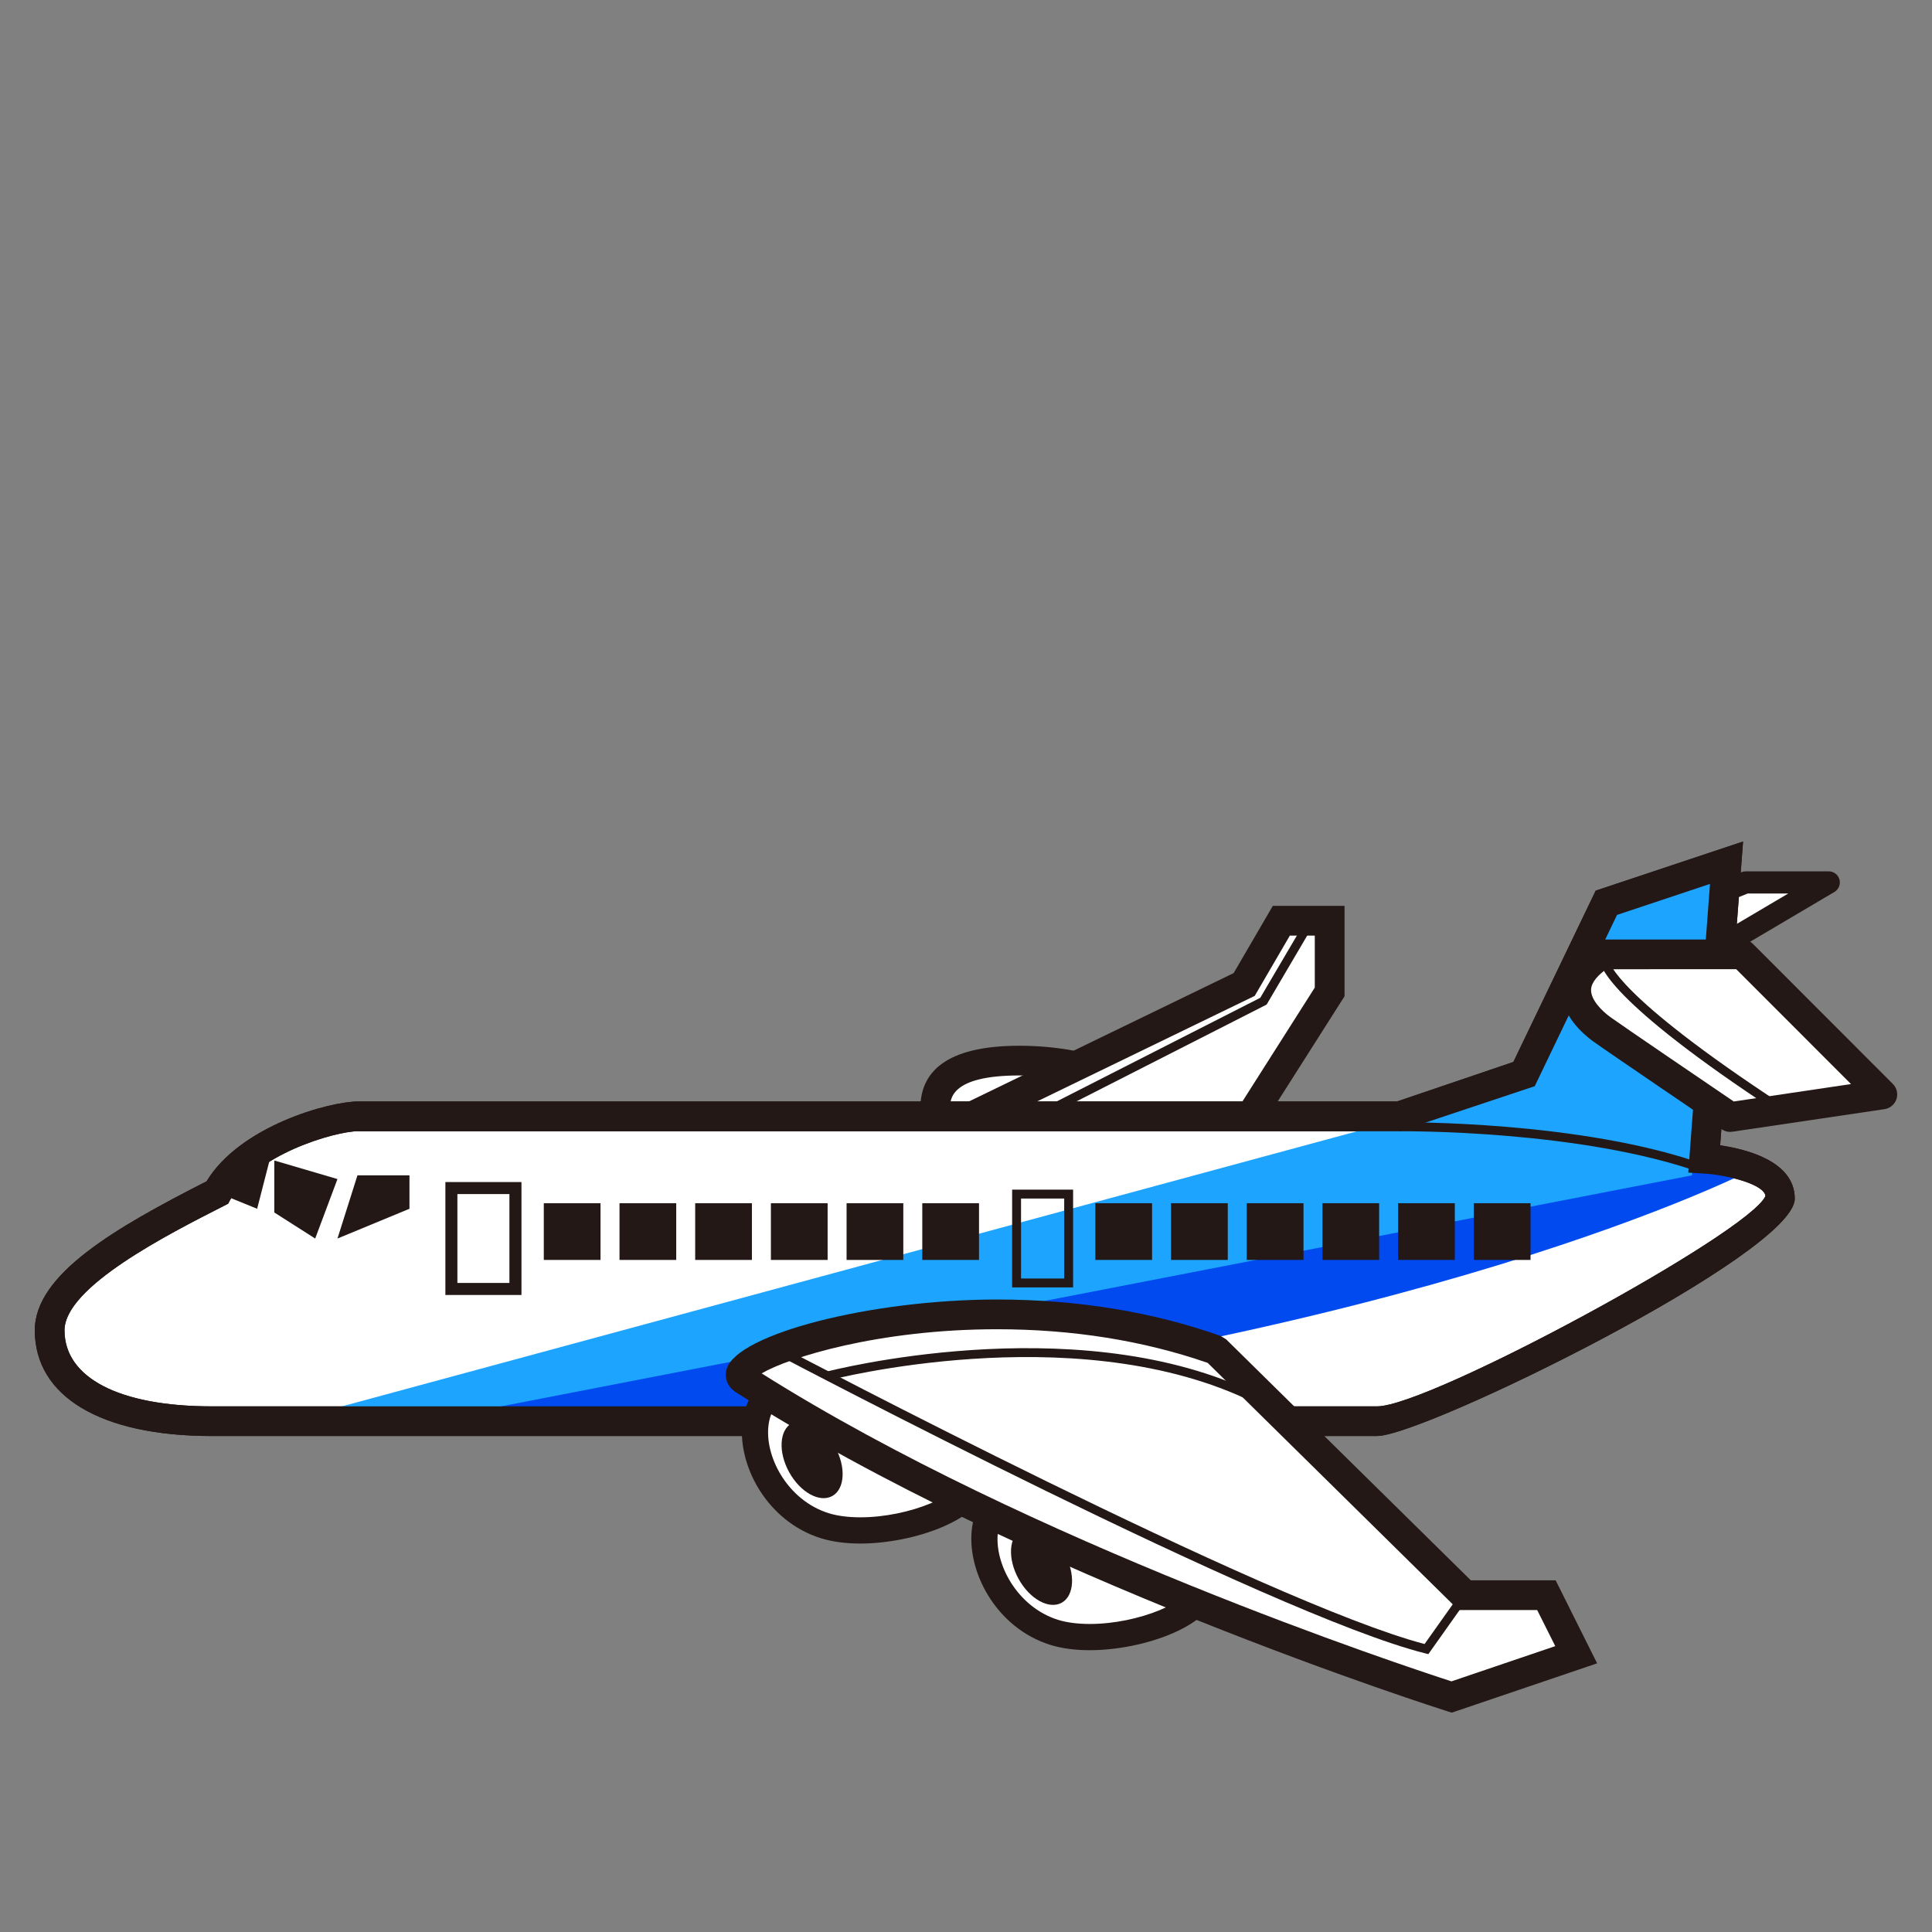 <?xml version="1.0" encoding="UTF-8" standalone="no"?>
<!-- Generated by phantom_svg. -->

<svg
   xmlns:dc="http://purl.org/dc/elements/1.1/"
   xmlns:cc="http://creativecommons.org/ns#"
   xmlns:rdf="http://www.w3.org/1999/02/22-rdf-syntax-ns#"
   xmlns:svg="http://www.w3.org/2000/svg"
   xmlns="http://www.w3.org/2000/svg"
   xmlns:sodipodi="http://sodipodi.sourceforge.net/DTD/sodipodi-0.dtd"
   xmlns:inkscape="http://www.inkscape.org/namespaces/inkscape"
   width="64px"
   height="64px"
   viewBox="0 0 64 64"
   preserveAspectRatio="none"
   version="1.1"
   id="svg61"
   sodipodi:docname="descend_2.svg"
   inkscape:version="0.92.1 r15371">
  <rect x="0" y="0" width="64" height="64" fill="#808080" stroke="none"/>
  <defs
     id="frame0_defs117" />
  <sodipodi:namedview
     pagecolor="#ffffff"
     bordercolor="#666666"
     borderopacity="1"
     objecttolerance="10"
     gridtolerance="10"
     guidetolerance="10"
     inkscape:pageopacity="0"
     inkscape:pageshadow="2"
     inkscape:window-width="1920"
     inkscape:window-height="1029"
     id="frame0_namedview115"
     showgrid="false"
     inkscape:zoom="3.6875"
     inkscape:cx="-19.254237"
     inkscape:cy="32"
     inkscape:window-x="0"
     inkscape:window-y="27"
     inkscape:window-maximized="1"
     inkscape:current-layer="svg61" />
  <g
     id="frame0_g3"
     transform="translate(0,10.305)">
    <g
       id="frame0_g5">
      <path
         style="fill:#ffffff"
         d="m 34.932,39.15 c -3.363,-0.85 -2.815,3.755 0,4.622 2.812,0.867 9.91,-2.118 0,-4.622 z"
         id="frame0_path7"
         inkscape:connector-curvature="0" />
      <path
         style="fill:#231815"
         d="m 36.101,44.36 v 0 c -0.489,0 -0.926,-0.059 -1.297,-0.173 -1.823,-0.562 -2.815,-2.48 -2.599,-3.921 0.195,-1.296 1.297,-1.925 2.833,-1.537 3.759,0.949 5.581,2.103 5.416,3.427 -0.179,1.438 -2.643,2.204 -4.354,2.204 z m -1.933,-4.88 c -0.641,0 -1.013,0.308 -1.104,0.915 -0.16,1.062 0.62,2.538 1.995,2.962 0.284,0.088 0.645,0.134 1.041,0.134 1.61,0 3.405,-0.741 3.492,-1.442 0.025,-0.206 -0.084,-1.294 -4.768,-2.478 -0.238,-0.061 -0.46,-0.091 -0.657,-0.091 z"
         id="frame0_path9"
         inkscape:connector-curvature="0" />
    </g>
    <ellipse
       transform="rotate(-28.901,34.502,41.579)"
       style="fill:#231815"
       cx="34.502"
       cy="41.579"
       rx="0.868"
       ry="1.381"
       id="frame0_ellipse11" />
    <g
       id="frame0_g13">
      <path
         style="fill:#ffffff"
         d="m 37.736,26.415 c 0,0.875 -1.775,1.585 -3.969,1.585 -2.192,0 -2.789,-0.71 -2.789,-1.585 0,-0.876 0.597,-1.586 2.789,-1.586 2.193,0 3.969,0.71 3.969,1.586 z"
         id="frame0_path15"
         inkscape:connector-curvature="0" />
      <path
         style="fill:#231815"
         d="m 33.768,28.492 c -2.178,0 -3.281,-0.699 -3.281,-2.077 0,-1.379 1.104,-2.078 3.281,-2.078 2.217,0 4.461,0.714 4.461,2.078 0,1.364 -2.244,2.077 -4.461,2.077 z m 0,-3.171 c -2.297,0 -2.297,0.794 -2.297,1.094 0,0.299 0,1.093 2.297,1.093 2.156,0 3.477,-0.708 3.477,-1.093 0,-0.386 -1.32,-1.094 -3.477,-1.094 z"
         id="frame0_path17"
         inkscape:connector-curvature="0" />
    </g>
    <g
       id="frame0_g19">
      <polygon
         style="fill:#ffffff"
         points="56.174,21.528 60.58,18.926 57.824,18.926 52.648,21.021 "
         id="frame0_polygon21" />
      <path
         style="fill:#231815"
         d="m 56.174,21.895 c -0.018,0 -0.035,-9.76e-4 -0.052,-0.003 l -3.525,-0.508 c -0.164,-0.024 -0.292,-0.154 -0.312,-0.319 -0.021,-0.164 0.072,-0.321 0.226,-0.383 l 5.176,-2.095 c 0.044,-0.018 0.091,-0.027 0.138,-0.027 h 2.756 c 0.165,0 0.31,0.11 0.354,0.27 0.043,0.159 -0.025,0.328 -0.167,0.412 l -4.406,2.603 c -0.057,0.034 -0.121,0.051 -0.187,0.051 z m -2.131,-1.043 2.056,0.296 3.141,-1.855 h -1.344 z"
         id="frame0_path23"
         inkscape:connector-curvature="0" />
    </g>
    <g
       id="frame0_g25">
      <polyline
         style="fill:#ffffff"
         points="25.891,29.737 41.215,22.307 42.445,20.195     44.047,20.195 44.047,22.553 39.676,29.43 25.891,29.43   "
         id="frame0_polyline27" />
      <path
         style="fill:#231815"
         d="m 26.106,30.18 -0.125,-0.258 h -0.089 v -0.185 l -0.215,-0.443 0.215,-0.104 V 28.938 h 0.521 l 14.453,-7.008 1.297,-2.226 h 2.377 v 2.993 l -4.593,7.226 H 26.639 Z M 28.669,28.938 h 10.736 l 4.149,-6.528 V 20.688 h -0.826 l -1.164,1.997 z"
         id="frame0_path29"
         inkscape:connector-curvature="0" />
    </g>
    <g
       id="frame0_g31">
      <path
         style="fill:#ffffff"
         d="m 1.645,33.763 c 0,-1.593 2.704,-3.115 5.552,-4.562 0.903,-1.679 3.721,-2.525 4.678,-2.525 2.432,0 34.485,0 34.485,0 l 4.127,-1.4 2.727,-5.675 3.98,-1.327 -0.738,9.803 c 0,0 2.506,0.147 2.506,1.326 0,1.179 -11.424,7.371 -13.34,7.371 -1.918,0 -35.148,0 -38.611,0 -3.465,0 -5.365,-1.167 -5.365,-3.01 z"
         id="frame0_path33"
         inkscape:connector-curvature="0" />
      <path
         style="fill:#231815"
         d="M 45.621,37.265 H 7.01 c -3.668,0 -5.857,-1.309 -5.857,-3.502 0,-1.86 2.675,-3.398 5.69,-4.935 1.107,-1.831 4.061,-2.646 5.032,-2.646 H 46.278 l 3.854,-1.308 2.728,-5.676 4.881,-1.627 -0.759,10.065 c 0.86,0.125 2.472,0.523 2.472,1.765 0,1.835 -12.288,7.863 -13.832,7.863 z M 11.874,27.167 c -0.777,0 -3.444,0.779 -4.244,2.267 l -0.073,0.136 -0.137,0.07 c -1.846,0.938 -5.283,2.684 -5.283,4.124 0,1.576 1.822,2.518 4.873,2.518 H 45.621 c 1.725,0 12.302,-5.727 12.861,-6.963 -0.014,-0.376 -1.222,-0.702 -2.057,-0.75 l -0.499,-0.03 0.72,-9.563 -3.08,1.027 -2.726,5.674 -4.481,1.493 H 11.874 Z"
         id="frame0_path35"
         inkscape:connector-curvature="0" />
    </g>
    <path
       style="fill:#004aef"
       d="m 58.072,28.425 c 0,0 -11.025,5.744 -34.104,8.082 h -9.401 l 41.887,-8.432 z"
       id="frame0_path37"
       inkscape:connector-curvature="0" />
    <polygon
       style="fill:#1da4ff"
       points="50.701,25.368 46.691,26.699 9.521,36.772 14.076,36.772 56.047,28.63 57.162,18.675 53.111,19.812 "
       id="frame0_polygon39" />
    <path
       style="fill:#231815"
       d="M 45.621,37.265 H 7.01 c -3.668,0 -5.857,-1.309 -5.857,-3.502 0,-1.86 2.675,-3.398 5.69,-4.935 1.107,-1.831 4.061,-2.646 5.032,-2.646 H 46.278 l 3.854,-1.308 2.728,-5.676 4.881,-1.627 -0.759,10.065 c 0.86,0.125 2.472,0.523 2.472,1.765 0,1.835 -12.288,7.863 -13.832,7.863 z M 11.874,27.167 c -0.777,0 -3.444,0.779 -4.244,2.267 l -0.073,0.136 -0.137,0.07 c -1.846,0.938 -5.283,2.684 -5.283,4.124 0,1.576 1.822,2.518 4.873,2.518 H 45.621 c 1.725,0 12.302,-5.727 12.861,-6.963 -0.014,-0.376 -1.222,-0.702 -2.057,-0.75 l -0.499,-0.03 0.72,-9.563 -3.08,1.027 -2.726,5.674 -4.481,1.493 H 11.874 Z"
       id="frame0_path41"
       inkscape:connector-curvature="0" />
    <g
       id="frame0_g43">
      <path
         style="fill:#ffffff"
         d="m 27.332,35.616 c -3.362,-0.85 -2.814,3.755 0,4.623 2.814,0.867 9.911,-2.119 0,-4.623 z"
         id="frame0_path45"
         inkscape:connector-curvature="0" />
      <path
         style="fill:#231815"
         d="m 28.501,40.827 c -4.89e-4,0 -4.89e-4,0 -4.89e-4,0 -0.489,-9.76e-4 -0.926,-0.059 -1.297,-0.173 -1.823,-0.562 -2.815,-2.482 -2.598,-3.922 0.195,-1.296 1.296,-1.925 2.832,-1.537 3.759,0.95 5.583,2.103 5.417,3.428 -0.179,1.438 -2.644,2.204 -4.354,2.204 z m -1.933,-4.881 c -0.641,0 -1.012,0.308 -1.104,0.915 -0.16,1.062 0.62,2.539 1.995,2.963 0.284,0.088 0.644,0.134 1.041,0.134 h 4.89e-4 c 1.61,0 3.405,-0.741 3.492,-1.442 0.026,-0.206 -0.084,-1.295 -4.768,-2.479 -0.239,-0.061 -0.46,-0.091 -0.657,-0.091 z"
         id="frame0_path47"
         inkscape:connector-curvature="0" />
    </g>
    <g
       id="frame0_g49">
      <path
         style="fill:#ffffff"
         d="m 24.642,35.399 c -1.182,-0.758 7.631,-3.815 15.632,-0.984 l 8.246,8.123 h 2.707 l 0.986,1.973 -4.127,1.4 c -10e-7,0 -13.844,-4.357 -23.444,-10.512 z"
         id="frame0_path51"
         inkscape:connector-curvature="0" />
      <path
         style="fill:#231815"
         d="m 48.092,46.429 -0.153,-0.048 c -0.14,-0.044 -14.018,-4.448 -23.562,-10.567 -0.276,-0.177 -0.393,-0.471 -0.306,-0.769 0.341,-1.161 4.779,-2.302 8.961,-2.302 2.65,0 5.143,0.406 7.406,1.208 l 0.182,0.113 8.103,7.981 h 2.81 l 1.374,2.75 z M 25.23,35.19 c 8.882,5.601 21.335,9.712 22.852,10.202 l 3.438,-1.167 -0.599,-1.195 h -2.604 l -8.311,-8.188 C 37.875,34.104 35.529,33.728 33.031,33.728 c -3.942,0 -6.927,0.946 -7.801,1.463 z"
         id="frame0_path53"
         inkscape:connector-curvature="0" />
    </g>
    <polygon
       style="fill:#231815"
       points="7.196,29.2 9.087,27.522 8.518,29.737 "
       id="frame0_polygon55" />
    <polygon
       style="fill:#231815"
       points="10.441,30.723 11.179,28.753 9.087,28.138 9.087,29.86 "
       id="frame0_polygon57" />
    <polygon
       style="fill:#231815"
       points="13.564,28.63 13.564,29.737 11.179,30.723 11.841,28.63 "
       id="frame0_polygon59" />
    <g
       id="frame0_g61">
      <path
         style="fill:#ffffff"
         d="m 53.057,21.311 c -1.656,1.071 -0.436,2.16 0,2.478 0.438,0.317 4.258,2.911 4.258,2.911 l 5.041,-0.748 -4.637,-4.641 z"
         id="frame0_path63"
         inkscape:connector-curvature="0" />
      <path
         style="fill:#231815"
         d="m 57.314,27.191 c -0.098,0 -0.194,-0.029 -0.276,-0.085 -0.156,-0.106 -3.832,-2.602 -4.271,-2.92 -0.323,-0.235 -1.069,-0.874 -1.046,-1.732 0.017,-0.586 0.376,-1.11 1.067,-1.558 0.08,-0.051 0.173,-0.079 0.268,-0.079 h 4.662 c 0.131,0 0.256,0.052 0.349,0.144 l 4.637,4.641 c 0.131,0.132 0.177,0.326 0.119,0.502 -0.059,0.177 -0.212,0.305 -0.396,0.333 l -5.041,0.748 c -0.024,0.004 -0.048,0.005 -0.072,0.005 z m -4.106,-5.389 c -0.246,0.177 -0.494,0.419 -0.502,0.679 -0.009,0.319 0.325,0.679 0.641,0.908 0.375,0.272 3.358,2.3 4.086,2.794 l 3.884,-0.577 -3.802,-3.805 z"
         id="frame0_path65"
         inkscape:connector-curvature="0" />
    </g>
    <g
       id="frame0_g67">
      <path
         style="fill:#231815"
         d="m 17.274,32.593 h -2.52 v -3.741 h 2.52 z m -1.723,-0.797 h 0.926 v -2.147 h -0.926 z"
         id="frame0_path69"
         inkscape:connector-curvature="0" />
      <rect
         x="15.152"
         y="29.25"
         style="fill:#ffffff"
         width="1.723"
         height="2.944"
         id="frame0_rect71" />
    </g>
    <path
       style="fill:#231815"
       d="M 35.548,32.342 H 33.528 v -3.239 h 2.02 z m -1.725,-0.295 h 1.43 v -2.649 h -1.43 z"
       id="frame0_path73"
       inkscape:connector-curvature="0" />
    <g
       id="frame0_g75">
      <rect
         x="18.014"
         y="29.553"
         style="fill:#231815"
         width="1.879"
         height="1.879"
         id="frame0_rect77" />
      <rect
         x="20.522"
         y="29.553"
         style="fill:#231815"
         width="1.879"
         height="1.879"
         id="frame0_rect79" />
      <rect
         x="23.029"
         y="29.553"
         style="fill:#231815"
         width="1.879"
         height="1.879"
         id="frame0_rect81" />
      <rect
         x="25.537"
         y="29.553"
         style="fill:#231815"
         width="1.879"
         height="1.879"
         id="frame0_rect83" />
      <rect
         x="28.044"
         y="29.553"
         style="fill:#231815"
         width="1.879"
         height="1.879"
         id="frame0_rect85" />
      <rect
         x="30.552"
         y="29.553"
         style="fill:#231815"
         width="1.879"
         height="1.879"
         id="frame0_rect87" />
    </g>
    <g
       id="frame0_g89">
      <rect
         x="36.285"
         y="29.553"
         style="fill:#231815"
         width="1.879"
         height="1.879"
         id="frame0_rect91" />
      <rect
         x="38.793"
         y="29.553"
         style="fill:#231815"
         width="1.879"
         height="1.879"
         id="frame0_rect93" />
      <rect
         x="41.301"
         y="29.553"
         style="fill:#231815"
         width="1.879"
         height="1.879"
         id="frame0_rect95" />
      <rect
         x="43.809"
         y="29.553"
         style="fill:#231815"
         width="1.877"
         height="1.879"
         id="frame0_rect97" />
      <rect
         x="46.314"
         y="29.553"
         style="fill:#231815"
         width="1.879"
         height="1.879"
         id="frame0_rect99" />
      <rect
         x="48.822"
         y="29.553"
         style="fill:#231815"
         width="1.879"
         height="1.879"
         id="frame0_rect101" />
    </g>
    <path
       style="fill:#231815"
       d="m 47.316,44.49 -0.099,-0.024 c -5.12,-1.282 -21.233,-9.77 -21.396,-9.854 l 0.138,-0.262 c 0.161,0.085 16.042,8.45 21.232,9.805 l 1.207,-1.701 0.24,0.171 z"
       id="frame0_path103"
       inkscape:connector-curvature="0" />
    <polygon
       style="fill:#231815"
       points="41.748,22.748 43.057,20.524 43.311,20.673 41.959,22.972 41.921,22.992 33.743,27.155 33.608,26.892 "
       id="frame0_polygon105" />
    <path
       style="fill:#231815"
       d="M 41.239,36.016 C 35.448,33.354 27.533,35.396 27.454,35.418 l -0.075,-0.285 c 0.08,-0.021 8.095,-2.095 13.984,0.615 z"
       id="frame0_path107"
       inkscape:connector-curvature="0" />
    <path
       style="fill:#231815"
       d="m 58.88,26.539 c -5.725,-3.751 -5.875,-4.895 -5.873,-5.012 l 0.295,0.004 -0.147,-0.002 0.147,-0.009 c 0.006,0.045 0.205,1.145 5.74,4.772 z"
       id="frame0_path109"
       inkscape:connector-curvature="0" />
    <path
       style="fill:#231815"
       d="m 56.405,28.563 c -4.011,-1.452 -9.985,-1.395 -10.044,-1.393 l -0.004,-0.295 c 0.062,-0.007 6.085,-0.061 10.147,1.41 z"
       id="frame0_path111"
       inkscape:connector-curvature="0" />
    <ellipse
       transform="rotate(-28.901,26.902,38.044)"
       style="fill:#231815"
       cx="26.902"
       cy="38.044"
       rx="0.868"
       ry="1.381"
       id="frame0_ellipse113" />
  </g>
</svg>
